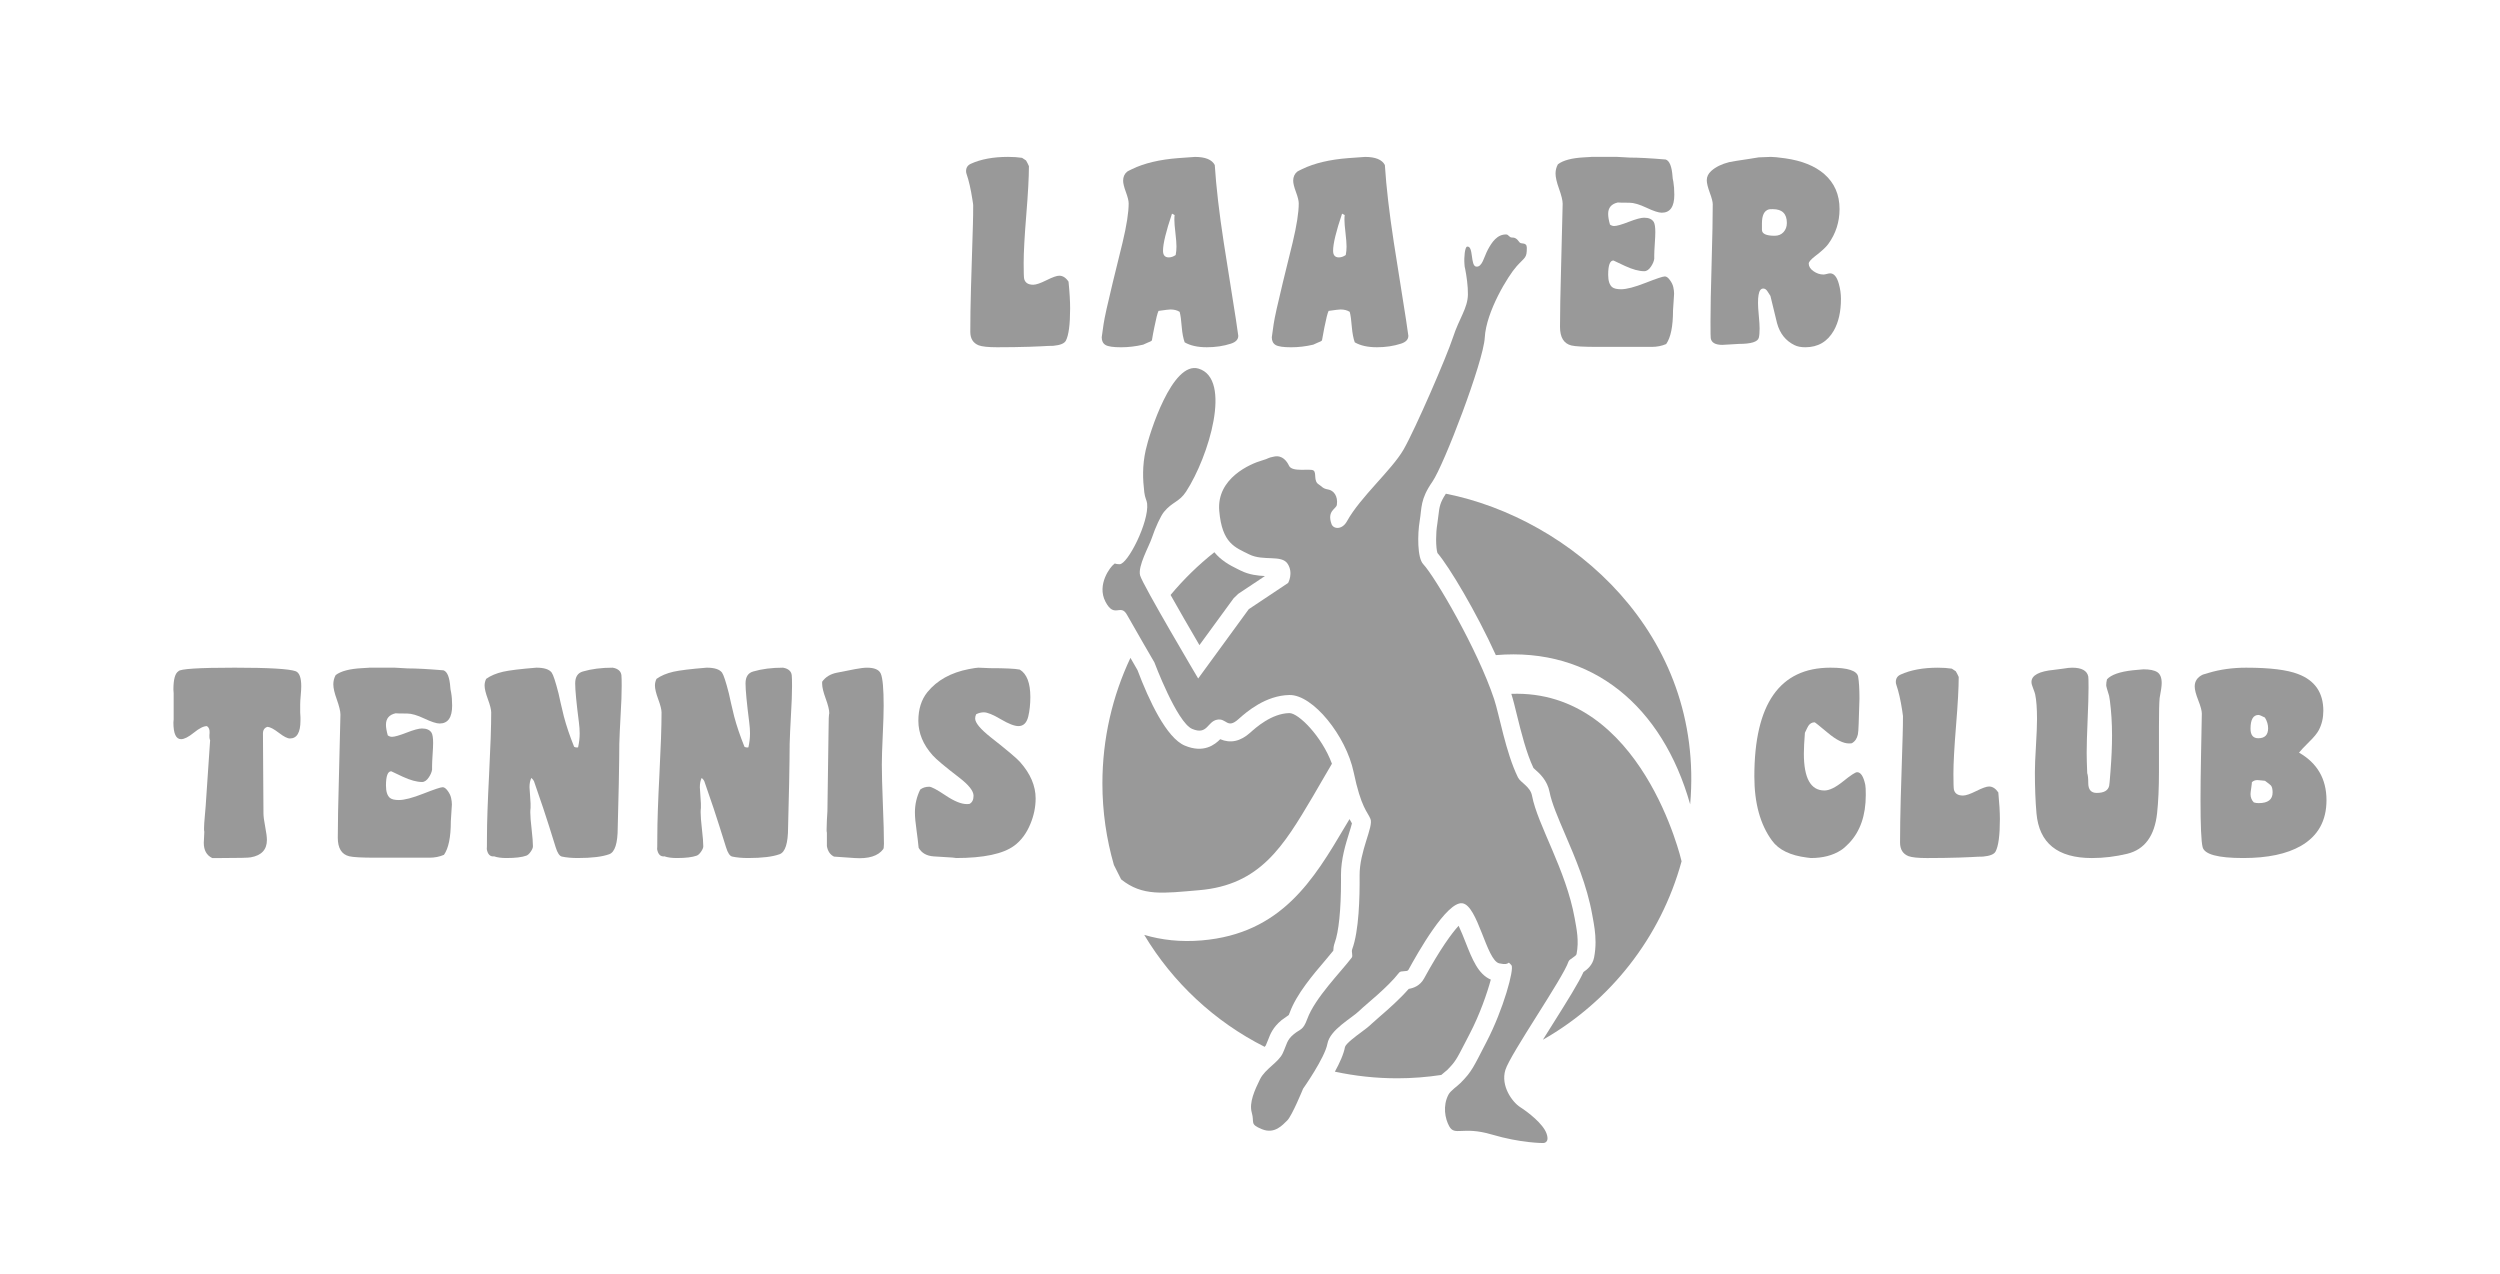 <?xml version="1.0" encoding="UTF-8" standalone="no"?>
<!-- Generator: Adobe Illustrator 14.0.0, SVG Export Plug-In . SVG Version: 6.00 Build 43363)  -->

<svg
   xmlns:dc="http://purl.org/dc/elements/1.1/"
   xmlns:cc="http://creativecommons.org/ns#"
   xmlns:rdf="http://www.w3.org/1999/02/22-rdf-syntax-ns#"
   xmlns:svg="http://www.w3.org/2000/svg"
   xmlns="http://www.w3.org/2000/svg"
   xmlns:sodipodi="http://sodipodi.sourceforge.net/DTD/sodipodi-0.dtd"
   xmlns:inkscape="http://www.inkscape.org/namespaces/inkscape"
   version="1.1"
   id="Ebene_1"
   x="0px"
   y="0px"
   width="328.333px"
   height="167.333px"
   viewBox="0 0 328.333 167.333"
   enable-background="new 0 0 328.333 167.333"
   xml:space="preserve"
   sodipodi:docname="logo-grey.svg"
   inkscape:version="0.92.0 r15299"><defs
     id="defs166" /><sodipodi:namedview
     pagecolor="#ffffff"
     bordercolor="#666666"
     borderopacity="1"
     objecttolerance="10"
     gridtolerance="10"
     guidetolerance="10"
     inkscape:pageopacity="0"
     inkscape:pageshadow="2"
     inkscape:window-width="1360"
     inkscape:window-height="752"
     id="namedview164"
     showgrid="false"
     inkscape:zoom="3.4243098"
     inkscape:cx="164.1665"
     inkscape:cy="83.666496"
     inkscape:window-x="3"
     inkscape:window-y="13"
     inkscape:window-maximized="0"
     inkscape:current-layer="Ebene_1" /><g
     id="g161"
     style="fill:#999999"><g
       id="g129"
       style="fill:#999999"><path
         d="M39.564,90.131c0,0.272-0.023,0.669-0.068,1.188c-0.049,0.521-0.072,0.918-0.072,1.191v1.063    c0,0.188,0.013,0.398,0.037,0.626c0,0.249,0,0.396,0,0.438c0,1.565-0.465,2.349-1.387,2.349c-0.325,0-0.812-0.25-1.458-0.747    c-0.649-0.5-1.146-0.76-1.494-0.782c-0.393,0.126-0.587,0.418-0.587,0.877c0,1.165,0.012,2.912,0.032,5.237    c0.025,2.325,0.035,4.072,0.035,5.238c0,0.395,0.075,0.987,0.228,1.77c0.149,0.778,0.224,1.357,0.224,1.734    c0,1.271-0.705,2.032-2.114,2.282c-0.302,0.062-1.598,0.094-3.888,0.094h-1.178c-0.74-0.354-1.11-1.022-1.11-2.003    c0-0.081,0.013-0.312,0.035-0.689c0.023-0.372,0.036-0.623,0.036-0.749c0-0.039-0.012-0.123-0.036-0.246v-0.254    c0-0.312,0.036-0.845,0.104-1.596c0.092-0.999,0.149-1.739,0.172-2.22c0.117-1.751,0.289-4.326,0.523-7.723    c-0.094-0.146-0.117-0.471-0.071-0.971c0.022-0.416-0.091-0.708-0.348-0.877c-0.438,0-1.01,0.286-1.714,0.86    c-0.708,0.571-1.266,0.857-1.682,0.857c-0.672,0-1.007-0.729-1.007-2.191c0-0.043,0.01-0.175,0.032-0.406c0-0.23,0-0.438,0-0.627    v-2.159c0-0.188,0-0.406,0-0.658c-0.022-0.251-0.032-0.406-0.032-0.468c0-1.336,0.217-2.14,0.659-2.413    c0.209-0.311,2.669-0.468,7.388-0.468c4.485,0,7.157,0.157,8.015,0.468C39.32,88.345,39.564,89.003,39.564,90.131z"
         id="path109"
         style="fill:#999999" /><path
         d="M59.381,92.67c0,1.567-0.552,2.351-1.649,2.351c-0.412,0-1.082-0.218-2.01-0.655c-0.926-0.438-1.68-0.656-2.251-0.656    c-0.893,0-1.396-0.01-1.51-0.032c-0.848,0.188-1.272,0.688-1.272,1.501c0,0.372,0.081,0.84,0.239,1.402    c0.183,0.126,0.368,0.188,0.55,0.188c0.341,0,0.98-0.183,1.916-0.547c0.935-0.363,1.607-0.549,2.017-0.549    c0.617,0,1.039,0.188,1.267,0.565c0.136,0.228,0.204,0.676,0.204,1.341c0,0.331-0.022,0.838-0.068,1.515    c-0.046,0.678-0.068,1.182-0.068,1.512v0.473c-0.045,0.311-0.185,0.642-0.416,0.995c-0.276,0.42-0.579,0.628-0.899,0.628    c-0.692,0-1.533-0.231-2.527-0.688c-0.621-0.293-1.13-0.533-1.52-0.718c-0.461,0-0.694,0.623-0.694,1.874    c0,0.788,0.175,1.33,0.522,1.623c0.231,0.185,0.62,0.279,1.177,0.279c0.713,0,1.789-0.279,3.217-0.842    c1.432-0.561,2.273-0.844,2.53-0.844c0.208,0,0.425,0.155,0.656,0.471c0.23,0.313,0.383,0.623,0.451,0.936    c0.067,0.314,0.104,0.606,0.104,0.877c0,0.168-0.026,0.531-0.071,1.094c-0.046,0.565-0.068,0.929-0.068,1.094    c0,2.085-0.298,3.556-0.903,4.41c-0.578,0.25-1.214,0.377-1.906,0.377h-0.279c-0.091,0-0.195,0-0.312,0c-1.085,0-3.247,0-6.484,0    c-1.805,0-2.962-0.062-3.468-0.188c-0.997-0.25-1.494-1.062-1.494-2.438c0-1.816,0.052-4.482,0.15-8.005l0.198-8.164    c0-0.438-0.163-1.104-0.483-2.001c-0.302-0.834-0.452-1.49-0.452-1.97c0-0.437,0.104-0.845,0.311-1.222    c0.692-0.52,1.838-0.82,3.435-0.904c0.784-0.043,1.085-0.063,0.901-0.063h3.435c0.137,0,0.425,0.017,0.864,0.048    c0.441,0.031,0.708,0.046,0.799,0.046c1.155,0,2.73,0.084,4.718,0.251c0.51,0.168,0.809,0.921,0.903,2.256    c0,0.124,0.033,0.345,0.104,0.66C59.333,91.43,59.381,92.001,59.381,92.67z"
         id="path111"
         style="fill:#999999" /><path
         d="M81.647,90.104c0,1.003-0.045,2.27-0.139,3.796c-0.09,1.63-0.149,2.897-0.172,3.796c0,0.98-0.022,2.729-0.068,5.238    l-0.139,5.738c0,2.071-0.371,3.243-1.111,3.513c-0.925,0.338-2.301,0.503-4.127,0.503c-0.809,0-1.503-0.063-2.081-0.188    c-0.325-0.061-0.601-0.474-0.832-1.229l-0.867-2.77c-0.348-1.134-1.007-3.099-1.978-5.893c-0.049-0.125-0.163-0.272-0.347-0.44    c-0.163,0.315-0.244,0.722-0.244,1.221c0,0.146,0.023,0.497,0.072,1.049c0.045,0.555,0.068,0.912,0.068,1.081v0.595    c-0.023,0.169-0.037,0.354-0.037,0.565c0,0.5,0.059,1.246,0.176,2.237c0.114,0.99,0.172,1.737,0.172,2.237    c0,0.188-0.097,0.425-0.295,0.704c-0.195,0.283-0.387,0.454-0.572,0.52c-0.578,0.208-1.444,0.312-2.601,0.312    c-0.672,0-1.214-0.074-1.63-0.22c-0.533,0.063-0.857-0.271-0.972-1.001c0.023,0.127,0.033-0.416,0.033-1.627    c0-1.815,0.095-4.526,0.28-8.135c0.184-3.607,0.276-6.318,0.276-8.133c0-0.377-0.144-0.956-0.433-1.737    c-0.289-0.783-0.435-1.384-0.435-1.8c0-0.314,0.071-0.606,0.208-0.88c0.578-0.415,1.319-0.727,2.222-0.936    c0.831-0.188,2.29-0.365,4.371-0.532c1.016,0,1.688,0.214,2.01,0.646c0.208,0.29,0.51,1.205,0.903,2.748    c0.139,0.665,0.37,1.665,0.694,2.997c0.322,1.23,0.773,2.562,1.352,4c0.117,0.062,0.23,0.092,0.347,0.092    c0.095,0,0.15-0.01,0.175-0.03c0.137-0.626,0.208-1.23,0.208-1.815c0-0.438-0.036-0.928-0.104-1.471    c-0.325-2.522-0.487-4.224-0.487-5.102c0-0.856,0.334-1.375,1.007-1.564c1.133-0.333,2.438-0.5,3.919-0.5    c0.045,0,0.14,0.021,0.279,0.063c0.529,0.167,0.819,0.481,0.868,0.943C81.638,88.941,81.647,89.416,81.647,90.104z"
         id="path113"
         style="fill:#999999" /><path
         d="M104.021,90.104c0,1.003-0.049,2.27-0.14,3.796c-0.091,1.63-0.149,2.897-0.172,3.796c0,0.98-0.022,2.729-0.071,5.238    l-0.137,5.738c0,2.071-0.371,3.243-1.11,3.513c-0.926,0.338-2.303,0.503-4.128,0.503c-0.811,0-1.503-0.063-2.081-0.188    c-0.325-0.061-0.604-0.474-0.832-1.229l-0.871-2.77c-0.347-1.134-1.003-3.099-1.977-5.893c-0.045-0.125-0.159-0.272-0.345-0.44    c-0.162,0.315-0.244,0.722-0.244,1.221c0,0.146,0.023,0.497,0.068,1.049c0.045,0.555,0.069,0.912,0.069,1.081v0.595    c-0.023,0.169-0.033,0.354-0.033,0.565c0,0.5,0.059,1.246,0.172,2.237c0.117,0.99,0.175,1.737,0.175,2.237    c0,0.188-0.1,0.425-0.294,0.704c-0.195,0.283-0.387,0.454-0.572,0.52c-0.578,0.208-1.445,0.312-2.601,0.312    c-0.673,0-1.215-0.074-1.631-0.22c-0.532,0.063-0.857-0.271-0.974-1.001c0.026,0.127,0.036-0.416,0.036-1.627    c0-1.815,0.09-4.526,0.276-8.135c0.185-3.607,0.279-6.318,0.279-8.133c0-0.377-0.146-0.956-0.435-1.737    c-0.289-0.783-0.432-1.384-0.432-1.8c0-0.314,0.068-0.606,0.208-0.88c0.578-0.415,1.318-0.727,2.22-0.936    c0.833-0.188,2.29-0.365,4.371-0.532c1.016,0,1.686,0.214,2.011,0.646c0.208,0.29,0.51,1.205,0.902,2.748    c0.137,0.665,0.37,1.665,0.692,2.997c0.325,1.23,0.776,2.562,1.354,4c0.117,0.062,0.23,0.092,0.348,0.092    c0.09,0,0.149-0.01,0.172-0.03c0.139-0.626,0.208-1.23,0.208-1.815c0-0.438-0.032-0.928-0.104-1.471    c-0.321-2.522-0.484-4.224-0.484-5.102c0-0.856,0.334-1.375,1.007-1.564c1.133-0.333,2.439-0.5,3.919-0.5    c0.045,0,0.136,0.021,0.276,0.063c0.532,0.167,0.821,0.481,0.867,0.943C104.008,88.941,104.021,89.416,104.021,90.104z"
         id="path115"
         style="fill:#999999" /><path
         d="M116.091,110.813c0,0.418-0.037,0.659-0.104,0.72c-0.672,0.896-1.919,1.281-3.744,1.156l-2.708-0.188    c-0.508-0.25-0.822-0.708-0.936-1.373v-1.688c0-0.104-0.014-0.197-0.036-0.282v-0.28c0-0.415,0.012-0.812,0.036-1.188l0.068-1.156    c0-0.373,0.046-3.676,0.14-9.907c0-0.436,0.013-1.208,0.036-2.312c0.022-0.374,0.045-0.592,0.068-0.656    c0-0.415-0.156-1.052-0.468-1.906c-0.313-0.854-0.468-1.501-0.468-1.938v-0.279c0.438-0.623,1.085-1.02,1.942-1.188l2.394-0.47    c0.646-0.123,1.166-0.187,1.558-0.187c0.971,0,1.571,0.26,1.806,0.779c0.253,0.585,0.379,1.993,0.379,4.221    c0,0.854-0.038,2.142-0.119,3.858c-0.082,1.722-0.121,3.007-0.121,3.861c0,1.165,0.045,2.899,0.136,5.202    C116.046,107.913,116.091,109.646,116.091,110.813z"
         id="path117"
         style="fill:#999999" /><path
         d="M136.013,104.854c0,1.144-0.233,2.267-0.694,3.37c-0.51,1.229-1.215,2.177-2.114,2.841    c-1.458,1.082-4.026,1.624-7.702,1.624c0.072,0,0.065-0.006-0.017-0.016c-0.081-0.01-0.214-0.026-0.399-0.048    c-0.555-0.04-1.377-0.093-2.461-0.153c-0.925-0.062-1.584-0.439-1.978-1.128c-0.072-0.727-0.163-1.506-0.28-2.34    c-0.136-0.936-0.208-1.705-0.208-2.31c0-1.063,0.234-2.058,0.695-2.997c0.321-0.25,0.718-0.373,1.179-0.373    c0.299,0,1.016,0.38,2.149,1.14c1.134,0.76,2.059,1.137,2.776,1.137c0.186,0,0.312-0.01,0.38-0.029    c0.347-0.188,0.52-0.543,0.52-1.063c0-0.626-0.624-1.419-1.87-2.376c-1.874-1.439-3.042-2.416-3.503-2.939    c-1.25-1.397-1.875-2.906-1.875-4.532c0-1.521,0.394-2.771,1.179-3.752c1.273-1.564,3.088-2.575,5.445-3.034    c0.65-0.123,1.065-0.187,1.25-0.187c0.113,0,0.374,0.011,0.779,0.031c0.406,0.022,0.653,0.032,0.748,0.032    c1.987,0,3.296,0.062,3.919,0.189c0.925,0.562,1.387,1.764,1.387,3.602c0,0.958-0.095,1.815-0.276,2.568    c-0.208,0.835-0.637,1.25-1.286,1.25c-0.529,0-1.306-0.301-2.322-0.902c-1.02-0.604-1.757-0.906-2.222-0.906    c-0.347,0-0.682,0.084-1.006,0.25c-0.091,0.166-0.136,0.355-0.136,0.563c0,0.562,0.682,1.384,2.045,2.464    c2.15,1.688,3.433,2.771,3.852,3.248C135.331,101.616,136.013,103.21,136.013,104.854z"
         id="path119"
         style="fill:#999999" /><path
         d="M245.039,104.415c0,2.666-0.728,4.768-2.182,6.306c-0.397,0.416-0.753,0.731-1.079,0.939    c-1.061,0.685-2.377,1.028-3.952,1.028c-0.067,0-0.243-0.022-0.521-0.063c-2.17-0.271-3.699-1.008-4.576-2.219    c-1.549-2.104-2.325-4.916-2.325-8.437c0-9.521,3.329-14.281,9.993-14.281c2.285,0,3.5,0.396,3.639,1.189    c0.113,0.648,0.173,1.606,0.173,2.88c0,0.312-0.033,1.408-0.104,3.286c-0.021,0.729-0.06,1.201-0.104,1.409    c-0.114,0.542-0.38,0.928-0.792,1.159c-0.072,0.02-0.197,0.028-0.384,0.028c-0.739,0-1.662-0.46-2.766-1.389    c-1.112-0.926-1.687-1.387-1.731-1.387c-0.348,0-0.624,0.155-0.832,0.468c-0.044,0.062-0.197,0.363-0.451,0.905    c-0.09,1.143-0.137,2.059-0.137,2.743c0,3.229,0.899,4.839,2.703,4.839c0.643,0,1.461-0.399,2.455-1.201    c0.992-0.799,1.604-1.202,1.834-1.202c0.482,0,0.841,0.553,1.074,1.656C245.02,103.282,245.039,103.729,245.039,104.415z"
         id="path121"
         style="fill:#999999" /><path
         d="M262.652,107.585c0,2.107-0.188,3.516-0.556,4.228c-0.185,0.376-0.739,0.603-1.666,0.688    c-0.394,0-0.912,0.023-1.558,0.063c-0.789,0.041-1.31,0.063-1.563,0.063c-1.295,0.041-2.705,0.063-4.229,0.063    c-1.183,0-1.991-0.085-2.431-0.249c-0.739-0.293-1.109-0.888-1.109-1.782c0-1.687,0.033-3.615,0.09-5.78l0.254-8.313    c0.026-0.793,0.04-1.634,0.04-2.53c0-0.085-0.036-0.334-0.105-0.75c-0.211-1.354-0.463-2.471-0.766-3.345    c-0.045-0.123-0.067-0.25-0.067-0.372c0-0.462,0.207-0.784,0.622-0.972c1.319-0.604,2.952-0.906,4.894-0.906    c0.692,0,1.307,0.042,1.839,0.125l0.519,0.343c0.137,0.229,0.268,0.48,0.384,0.749c0,1.416-0.116,3.537-0.348,6.365    c-0.23,2.832-0.348,4.952-0.348,6.368c0,1.228,0.027,1.926,0.071,2.091c0.14,0.5,0.533,0.75,1.186,0.75    c0.375,0,0.952-0.198,1.745-0.594c0.792-0.396,1.347-0.595,1.675-0.595c0.461,0,0.869,0.264,1.221,0.783    C262.581,105.474,262.652,106.643,262.652,107.585z"
         id="path123"
         style="fill:#999999" /><path
         d="M283.902,89.712c0,0.376-0.091,1.032-0.271,1.967c-0.058,0.585-0.087,1.813-0.087,3.683c0,0.666,0,1.666,0,2.997    c0,1.335,0,2.332,0,2.998c0,2.144-0.085,3.955-0.244,5.432c-0.324,2.998-1.629,4.777-3.919,5.34    c-1.547,0.372-3.095,0.561-4.643,0.561c-4.509,0-6.934-1.958-7.281-5.874c-0.137-1.565-0.208-3.363-0.208-5.406    c0-0.771,0.045-1.932,0.141-3.484c0.094-1.552,0.138-2.714,0.138-3.484c0-1.396-0.08-2.481-0.243-3.25    c-0.021-0.124-0.117-0.396-0.275-0.813c-0.14-0.335-0.211-0.604-0.211-0.811c0-0.878,0.997-1.41,2.983-1.599    c0.187-0.02,0.578-0.071,1.183-0.154c0.481-0.083,0.876-0.125,1.177-0.125c1.25,0,1.953,0.383,2.116,1.156    c0.023,0.065,0.036,0.564,0.036,1.5c0,0.941-0.042,2.357-0.123,4.254c-0.083,1.896-0.121,3.314-0.121,4.25    c0,0.669,0.024,1.565,0.071,2.691c0.091,0.251,0.137,0.689,0.137,1.313c0,0.854,0.371,1.284,1.114,1.284    c0.948,0,1.493-0.313,1.633-0.939c0.022-0.021,0.081-0.665,0.176-1.933c0.133-1.708,0.2-3.27,0.2-4.685    c0-1.625-0.097-3.131-0.278-4.523c-0.022-0.128-0.059-0.345-0.104-0.66c-0.254-0.808-0.384-1.275-0.384-1.403    c0-0.249,0.036-0.509,0.104-0.778c0.556-0.604,1.688-1.001,3.4-1.188c0.809-0.085,1.27-0.124,1.387-0.124    c0.835,0,1.441,0.124,1.822,0.374C283.708,88.526,283.902,89.007,283.902,89.712z"
         id="path125"
         style="fill:#999999" /><path
         d="M305.545,105.094c0,2.708-1.12,4.709-3.363,6.001c-1.852,1.062-4.372,1.594-7.564,1.594c-3.33,0-5.11-0.48-5.342-1.438    c-0.184-0.727-0.275-2.802-0.275-6.218c0-1.54,0.021-3.427,0.064-5.656l0.107-5.658c0-0.372-0.155-0.957-0.467-1.746    c-0.313-0.793-0.468-1.396-0.468-1.815c0-0.707,0.356-1.227,1.074-1.562l0.729-0.217c1.525-0.462,3.182-0.689,4.961-0.689    c3.12,0,5.399,0.282,6.833,0.845c2.193,0.831,3.296,2.438,3.296,4.813c0,0.938-0.2,1.779-0.588,2.528    c-0.234,0.44-0.649,0.949-1.254,1.533c-0.691,0.688-1.143,1.166-1.351,1.438C304.341,100.22,305.545,102.305,305.545,105.094z     M297.879,95.645c0-0.478-0.14-0.948-0.421-1.407c-0.443-0.227-0.722-0.341-0.839-0.341c-0.699,0-1.05,0.602-1.05,1.809    c0,0.836,0.342,1.251,1.017,1.251C297.449,96.956,297.879,96.518,297.879,95.645z M298.469,104.074    c0-0.416-0.071-0.722-0.214-0.905c-0.098-0.104-0.357-0.313-0.786-0.624c-0.051,0-0.204-0.017-0.468-0.049    c-0.262-0.029-0.442-0.046-0.535-0.046c-0.289,0-0.526,0.095-0.719,0.279c0,0.104-0.027,0.36-0.087,0.767    c-0.061,0.406-0.091,0.668-0.091,0.796c0,0.435,0.147,0.802,0.432,1.091c0.189,0.064,0.403,0.094,0.643,0.094    C297.859,105.477,298.469,105.009,298.469,104.074z"
         id="path127"
         style="fill:#999999" /></g><g
       id="g141"
       style="fill:#999999"><path
         d="M140.543,40.5c0,2.109-0.186,3.519-0.553,4.228c-0.185,0.377-0.741,0.606-1.666,0.69c-0.393,0-0.913,0.02-1.563,0.062    c-0.786,0.042-1.305,0.063-1.562,0.063c-1.292,0.04-2.705,0.063-4.231,0.063c-1.179,0-1.987-0.085-2.429-0.252    c-0.737-0.29-1.106-0.885-1.106-1.781c0-1.687,0.028-3.614,0.091-5.78l0.253-8.314c0.025-0.79,0.035-1.634,0.035-2.531    c0-0.083-0.032-0.333-0.104-0.75c-0.208-1.354-0.461-2.468-0.763-3.343c-0.046-0.125-0.068-0.25-0.068-0.375    c0-0.458,0.208-0.78,0.624-0.969c1.318-0.604,2.949-0.906,4.89-0.906c0.695,0,1.309,0.042,1.842,0.125l0.52,0.344    c0.136,0.228,0.263,0.477,0.379,0.747c0,1.416-0.113,3.538-0.344,6.368c-0.23,2.828-0.347,4.952-0.347,6.366    c0,1.228,0.023,1.924,0.071,2.09c0.14,0.499,0.533,0.75,1.186,0.75c0.37,0,0.951-0.198,1.744-0.594    c0.789-0.395,1.347-0.592,1.673-0.592c0.464,0,0.873,0.261,1.22,0.783C140.475,38.391,140.543,39.56,140.543,40.5z"
         id="path131"
         style="fill:#999999" /><path
         d="M162.627,44.103c0,0.48-0.324,0.824-0.971,1.032c-0.971,0.314-2.023,0.471-3.156,0.471c-1.205,0-2.176-0.216-2.913-0.646    c-0.188-0.521-0.315-1.189-0.383-2.003c-0.068-0.917-0.162-1.585-0.276-2.002c-0.324-0.208-0.73-0.311-1.215-0.311    c-0.162,0-0.682,0.061-1.561,0.186c-0.141,0.291-0.325,1.02-0.556,2.187c-0.117,0.562-0.222,1.123-0.312,1.685    c-0.094,0.104-0.266,0.198-0.52,0.281l-0.627,0.281c-0.971,0.229-1.941,0.344-2.912,0.344c-1.016,0-1.695-0.099-2.03-0.299    c-0.334-0.198-0.503-0.535-0.503-1.016c0.023-0.167,0.105-0.741,0.244-1.721c0.117-0.812,0.521-2.648,1.215-5.505l1.282-5.225    c0.533-2.234,0.799-3.944,0.799-5.133c0-0.333-0.124-0.829-0.364-1.485c-0.243-0.658-0.363-1.153-0.363-1.488    c0-0.5,0.172-0.896,0.52-1.188c0.045-0.042,0.266-0.156,0.659-0.344c1.594-0.772,3.617-1.252,6.069-1.44l2.185-0.156    c1.364,0,2.231,0.354,2.602,1.063c0.185,2.879,0.577,6.269,1.179,10.171l1.597,10.106    C162.523,43.301,162.627,44.02,162.627,44.103z M154.509,32.368c0-0.395-0.045-0.982-0.136-1.762    c-0.095-0.78-0.14-1.369-0.14-1.764c0-0.272,0.013-0.468,0.035-0.595l-0.346-0.187c-0.787,2.33-1.18,3.956-1.18,4.87    c0,0.584,0.253,0.875,0.763,0.875c0.299,0,0.601-0.104,0.9-0.312C154.477,33.138,154.509,32.765,154.509,32.368z"
         id="path133"
         style="fill:#999999" /><path
         d="M184.965,44.103c0,0.48-0.324,0.824-0.971,1.032c-0.971,0.314-2.022,0.471-3.156,0.471c-1.204,0-2.173-0.216-2.912-0.646    c-0.189-0.521-0.312-1.189-0.384-2.003c-0.071-0.917-0.162-1.585-0.279-2.002c-0.324-0.208-0.728-0.311-1.215-0.311    c-0.158,0-0.682,0.061-1.558,0.186c-0.141,0.291-0.325,1.02-0.556,2.187c-0.113,0.562-0.218,1.123-0.313,1.685    c-0.093,0.104-0.266,0.198-0.522,0.281l-0.623,0.281c-0.971,0.229-1.942,0.344-2.913,0.344c-1.018,0-1.693-0.099-2.03-0.299    c-0.334-0.198-0.502-0.535-0.502-1.016c0.024-0.167,0.104-0.741,0.242-1.721c0.116-0.812,0.522-2.648,1.216-5.505l1.282-5.225    c0.533-2.234,0.799-3.944,0.799-5.133c0-0.333-0.121-0.829-0.364-1.485c-0.243-0.658-0.366-1.153-0.366-1.488    c0-0.5,0.175-0.896,0.522-1.188c0.046-0.042,0.264-0.156,0.66-0.344c1.594-0.772,3.616-1.252,6.071-1.44l2.183-0.156    c1.363,0,2.233,0.354,2.604,1.063c0.182,2.879,0.578,6.269,1.177,10.171l1.596,10.106    C184.861,43.301,184.965,44.02,184.965,44.103z M176.847,32.368c0-0.395-0.046-0.982-0.136-1.762    c-0.095-0.78-0.14-1.369-0.14-1.764c0-0.272,0.01-0.468,0.035-0.595l-0.347-0.187c-0.79,2.33-1.179,3.956-1.179,4.87    c0,0.584,0.253,0.875,0.76,0.875c0.302,0,0.604-0.104,0.902-0.312C176.814,33.138,176.847,32.765,176.847,32.368z"
         id="path135"
         style="fill:#999999" /><path
         d="M219.893,25.586c0,1.567-0.549,2.35-1.649,2.35c-0.409,0-1.082-0.217-2.008-0.656c-0.928-0.436-1.678-0.656-2.25-0.656    c-0.893,0-1.398-0.01-1.51-0.031c-0.851,0.188-1.272,0.687-1.272,1.499c0,0.375,0.078,0.843,0.24,1.404    c0.182,0.125,0.363,0.188,0.545,0.188c0.345,0,0.981-0.182,1.916-0.546c0.936-0.364,1.611-0.546,2.02-0.546    c0.617,0,1.039,0.187,1.267,0.562c0.137,0.229,0.205,0.676,0.205,1.342c0,0.333-0.023,0.839-0.068,1.515    c-0.045,0.677-0.072,1.18-0.072,1.515v0.468c-0.045,0.311-0.181,0.644-0.415,0.999c-0.271,0.417-0.574,0.625-0.896,0.625    c-0.694,0-1.531-0.229-2.526-0.687c-0.623-0.292-1.129-0.53-1.522-0.718c-0.461,0-0.691,0.624-0.691,1.872    c0,0.792,0.175,1.332,0.52,1.624c0.233,0.188,0.623,0.28,1.175,0.28c0.719,0,1.79-0.28,3.222-0.843    c1.429-0.562,2.272-0.842,2.526-0.842c0.208,0,0.429,0.155,0.656,0.469c0.234,0.311,0.383,0.625,0.454,0.938    c0.068,0.312,0.104,0.604,0.104,0.875c0,0.167-0.025,0.532-0.07,1.096c-0.045,0.562-0.072,0.927-0.072,1.092    c0,2.084-0.298,3.556-0.898,4.41c-0.579,0.25-1.215,0.375-1.907,0.375h-0.279c-0.091,0-0.194,0-0.312,0c-1.088,0-3.247,0-6.488,0    c-1.802,0-2.958-0.062-3.469-0.187c-0.992-0.25-1.489-1.063-1.489-2.44c0-1.812,0.049-4.481,0.146-8.005l0.202-8.162    c0-0.438-0.163-1.104-0.487-2c-0.298-0.835-0.448-1.491-0.448-1.972c0-0.436,0.104-0.844,0.313-1.219    c0.69-0.521,1.838-0.823,3.432-0.908c0.785-0.041,1.088-0.062,0.899-0.062h3.436c0.14,0,0.429,0.015,0.866,0.047    c0.439,0.033,0.705,0.045,0.8,0.045c1.156,0,2.728,0.085,4.718,0.252c0.507,0.167,0.81,0.919,0.903,2.255    c0,0.127,0.032,0.346,0.104,0.66C219.848,24.344,219.893,24.919,219.893,25.586z"
         id="path137"
         style="fill:#999999" /><path
         d="M241.778,39.248c0,1.671-0.312,3.059-0.935,4.165c-0.834,1.462-2.081,2.193-3.747,2.193c-0.577,0-1.053-0.094-1.423-0.283    c-1.155-0.565-1.92-1.526-2.289-2.885c-0.186-0.792-0.475-1.984-0.867-3.572c-0.022-0.021-0.149-0.219-0.383-0.596    c-0.159-0.251-0.344-0.375-0.552-0.375c-0.325,0-0.533,0.281-0.624,0.843c-0.049,0.249-0.071,0.603-0.071,1.06    c0,0.375,0.032,0.932,0.104,1.671s0.104,1.296,0.104,1.669c0,0.521-0.032,0.927-0.104,1.219c-0.137,0.541-1.017,0.811-2.636,0.811    c-0.137,0-0.491,0.021-1.06,0.063c-0.565,0.042-0.929,0.062-1.091,0.062c-0.926,0-1.435-0.291-1.526-0.875    c-0.022-0.042-0.032-0.76-0.032-2.156c0-1.708,0.045-4.281,0.148-7.719c0.099-3.437,0.147-6.011,0.147-7.719    c0-0.311-0.131-0.822-0.394-1.531c-0.26-0.708-0.39-1.25-0.39-1.625c0-0.458,0.195-0.864,0.592-1.219    c0.574-0.52,1.359-0.907,2.354-1.156c0.254-0.062,1.156-0.208,2.705-0.436l0.383-0.064c0.273-0.043,0.539-0.083,0.793-0.125    c0.929-0.041,1.457-0.062,1.597-0.062c0.345,0,0.969,0.062,1.871,0.187c2.195,0.313,3.904,1.001,5.131,2.065    c1.338,1.167,2.01,2.698,2.01,4.596c0,1.708-0.497,3.241-1.483,4.597c-0.303,0.417-0.891,0.959-1.767,1.625    c-0.534,0.418-0.796,0.731-0.796,0.941c0,0.373,0.208,0.708,0.623,1c0.42,0.292,0.855,0.438,1.319,0.438    c0.094,0,0.235-0.026,0.432-0.078c0.197-0.052,0.345-0.078,0.435-0.078c0.509,0,0.89,0.459,1.144,1.379    C241.688,37.944,241.778,38.6,241.778,39.248z M234.674,29.279c0-1.208-0.617-1.811-1.844-1.811c-0.279,0-0.455,0.01-0.522,0.031    c-0.605,0.167-0.907,0.781-0.907,1.841v0.843c0,0.521,0.559,0.781,1.669,0.781c0.487,0,0.878-0.161,1.169-0.483    C234.531,30.158,234.674,29.756,234.674,29.279z"
         id="path139"
         style="fill:#999999" /></g><path
       d="M171.558,116.43c-0.218,0.257-0.439,0.511-0.669,0.76c0.003-0.003,0.003-0.003,0.009-0.003"
       id="path143"
       style="fill:#999999" /><g
       id="g157"
       style="fill:#999999"><g
         id="g149"
         style="fill:#999999"><g
           id="g147"
           style="fill:#999999"><path
             fill="#9C9E9F"
             d="M192.467,123.729c-0.241-0.613-0.585-1.482-0.902-2.143c-0.891,0.966-2.417,3.041-4.54,6.923      c-0.53,0.969-1.404,1.264-2.014,1.364c-1.188,1.36-2.683,2.674-3.832,3.663l-1.025,0.909c-0.403,0.396-0.906,0.766-1.437,1.163      c-0.577,0.422-1.919,1.415-2.071,1.879c-0.168,0.939-0.708,2.124-1.332,3.257c2.638,0.568,5.375,0.871,8.184,0.871      c1.968,0,3.896-0.153,5.787-0.438c0.148-0.127,0.293-0.247,0.432-0.361l0.342-0.285c1.058-1.064,1.229-1.399,2.354-3.582      l0.627-1.214c1.312-2.517,2.278-5.321,2.754-7.083C194.142,127.96,193.356,125.99,192.467,123.729z M176.116,115.001v-0.097      c0-2.086,0.621-4.063,1.072-5.515c0.126-0.402,0.289-0.916,0.366-1.25c-0.006-0.017-0.032-0.059-0.032-0.059      c-0.091-0.162-0.188-0.331-0.285-0.507c-0.198,0.331-0.396,0.662-0.592,0.99c-4.092,6.911-8.325,14.058-18.817,14.943      c-2.773,0.237-5.283-0.054-7.553-0.727c3.763,6.276,9.255,11.397,15.818,14.706c0.069-0.073,0.123-0.14,0.149-0.188l0.305-0.741      c0.292-0.76,0.623-1.626,1.76-2.574l0.926-0.659c0,0,0.017-0.01,0.022-0.014c0.03-0.067,0.075-0.176,0.137-0.337      c0.89-2.43,3.039-4.948,4.767-6.973c0,0,0.535-0.649,0.948-1.146c0.007-0.302,0.046-0.66,0.188-1.039      c0.526-1.423,0.825-4.357,0.825-8.117C176.12,115.473,176.12,115.238,176.116,115.001z"
             id="path145"
             style="fill:#999999" /></g></g><g
         id="g155"
         style="fill:#999999"><path
           fill="#9C9E9F"
           d="M169.333,93.653c-2.338,0.046-4.43,1.932-5.118,2.552c-1.305,1.176-2.608,1.446-3.961,0.878     c-0.688,0.702-2.156,1.891-4.656,0.838c-2.406-1.017-4.692-5.908-6.208-9.914c-0.16-0.278-0.507-0.882-0.926-1.606     c-2.361,5.006-3.682,10.598-3.682,16.501c0,3.712,0.532,7.301,1.51,10.697l0.948,1.889c2.81,2.26,5.507,1.825,10.233,1.426     c8.056-0.678,11.09-5.8,14.934-12.284c0.837-1.419,1.656-2.876,2.52-4.328C173.581,96.667,170.515,93.631,169.333,93.653z      M162.018,78.572l0.606-0.583c0,0,1.974-1.317,3.504-2.335c-0.93-0.047-2.068-0.161-3.186-0.719l-0.395-0.194     c-1.125-0.545-2.2-1.164-3.061-2.214c-2.103,1.667-4.032,3.548-5.75,5.611c1.02,1.819,2.374,4.168,3.789,6.587     C159.494,82.03,162.018,78.572,162.018,78.572z M189.892,64.84c-0.782,1.176-0.854,1.77-0.971,2.783l-0.153,1.169     c-0.113,0.664-0.158,1.39-0.158,2.037c0,0.819,0.073,1.501,0.175,1.799c1.542,1.79,5.098,7.753,7.669,13.41     c12.69-1.08,21.9,6.76,25.521,19.599C223.926,83.168,206.208,68.077,189.892,64.84z"
           id="path151"
           style="fill:#999999" /><path
           fill="#9C9E9F"
           d="M198.486,91.124c0.24,0.744,0.474,1.711,0.747,2.824c0.546,2.213,1.222,4.938,2.162,6.917     c0.082,0.071,0.188,0.172,0.188,0.172c0.611,0.536,1.631,1.439,1.93,2.995c0.27,1.418,1.123,3.405,2.026,5.51     c1.351,3.146,2.884,6.716,3.578,10.612l0.059,0.325c0.175,0.941,0.373,2.031,0.373,3.26c0,0.634-0.055,1.299-0.188,1.997     c-0.202,1.036-0.919,1.595-1.395,1.92c-0.632,1.396-2.031,3.646-4.107,6.942c-0.373,0.593-0.795,1.269-1.225,1.954     c8.827-5.029,15.483-13.424,18.215-23.438C220.851,113.114,215.662,90.501,198.486,91.124z"
           id="path153"
           style="fill:#999999" /></g></g><path
       enable-background="new    "
       d="M159.822,94.524c-1.276,0.262-1.241,2.052-3.247,1.208c-2.004-0.845-4.965-8.738-4.965-8.738   s-2.737-4.702-3.598-6.249c-0.857-1.546-1.643,0.547-2.828-1.718c-1.182-2.265,0.672-4.624,1.107-4.925   c0.435-0.299-0.328-0.042,0.737,0c1.068,0.043,3.896-5.561,3.627-7.973c-0.052-0.436-0.283-0.717-0.373-1.479   c-0.202-1.72-0.273-3.453,0.185-5.533c0.487-2.215,3.491-11.759,6.948-10.704c4.43,1.355,1.345,11.546-1.646,16.154   c-0.893,1.376-1.802,1.319-2.904,2.665c-0.406,0.494-1.106,1.969-1.601,3.446c-0.354,1.067-1.861,3.68-1.53,4.9   c0.332,1.222,7.625,13.532,7.625,13.532l6.643-9.104l5.168-3.443c0,0,0.734-1.291-0.064-2.522   c-0.798-1.229-3.196-0.308-5.042-1.229c-1.846-0.924-3.567-1.416-3.938-5.72c-0.367-4.306,4.139-6.196,5.604-6.614   c1.006-0.288,0.661-0.336,1.627-0.52c1.063-0.203,1.649,0.609,1.935,1.214c0.417,0.89,2.787,0.313,3.216,0.622   c0.432,0.307-0.046,1.384,0.689,1.83c0.421,0.259,0.486,0.538,1.227,0.662c0.736,0.123,1.313,0.876,1.149,2.011   c-0.078,0.563-1.335,0.771-0.701,2.532c0.244,0.677,1.392,0.786,2.028-0.37c1.754-3.183,5.888-6.733,7.428-9.409   c1.539-2.676,5.688-12.253,6.501-14.76c0.818-2.506,1.923-3.798,1.955-5.612c0.02-1.064-0.193-2.514-0.345-3.27   c-0.11-0.53-0.072-0.276-0.11-0.713c-0.075-0.901,0.059-2.26,0.347-2.305c0.877-0.138,0.399,2.537,1.199,2.628   c0.799,0.092,1.025-1.309,1.533-2.239c0.503-0.93,1.217-2.044,2.447-1.982c0.233,0.011,0.396,0.399,0.677,0.396   c0.389-0.006,0.642,0.086,1.038,0.64c0.195,0.271,0.938-0.075,0.949,0.695c0.011,1.399-0.234,1.213-1.339,2.445   c-1.107,1.229-4.004,5.938-4.183,9.363c-0.162,3.127-5.37,16.763-6.888,18.941c-1.613,2.322-1.366,3.398-1.658,5.136   c-0.293,1.737-0.325,4.843,0.46,5.675c1.54,1.632,7.148,11.208,9.313,17.726c0.688,2.068,1.521,7.014,3.134,10.29   c0.337,0.686,1.614,1.184,1.844,2.397c0.738,3.873,4.459,9.71,5.603,16.097c0.256,1.427,0.59,2.947,0.246,4.702   c-0.059,0.312-0.944,0.649-1.052,0.974c-0.709,2.166-7.65,12.142-8.297,14.248c-0.646,2.108,0.926,4.229,1.938,4.875   c1.014,0.646,3.026,2.186,3.475,3.491c0.448,1.305-0.493,1.228-0.493,1.228s-2.874,0.017-6.715-1.12   c-3.845-1.137-4.846,0.259-5.586-1.092c-0.546-1-0.866-2.669-0.091-4.146c0.271-0.518,1.175-1.117,1.568-1.515   c1.536-1.538,1.711-2.109,3.412-5.38c2.254-4.329,3.689-9.651,3.287-10.096c-0.708-0.785,0.077,0.12-1.599-0.247   c-1.678-0.371-2.812-7.631-4.854-7.892c-2.047-0.263-5.895,6.585-7.079,8.752c-0.166,0.299-0.972,0.039-1.215,0.356   c-1.529,1.979-4.374,4.173-5.237,5.021c-1.001,0.983-3.845,2.462-4.184,4.323c-0.337,1.855-3.194,5.903-3.194,5.903   s-1.449,3.548-2.078,4.166c-0.631,0.613-1.659,1.828-3.318,1.152c-1.664-0.678-0.956-0.845-1.34-2.169   c-0.385-1.32,0.4-2.997,1.076-4.382c0.678-1.382,2.414-2.197,2.983-3.411c0.568-1.216,0.508-1.725,1.43-2.491   c0.923-0.77,1.234-0.487,1.799-2.03c1.013-2.77,4.397-6.149,5.842-8.055c0.179-0.241-0.071-0.748,0.055-1.089   c0.896-2.403,1-6.865,0.975-9.677c-0.029-3.211,1.844-6.41,1.429-7.439c-0.389-0.968-1.222-1.416-2.211-6.149   c-0.99-4.739-5.335-10.191-8.439-10.132c-3.108,0.058-5.587,2.179-6.684,3.165C161.139,95.816,161.095,94.254,159.822,94.524z"
       id="path159"
       style="fill:#999999" /></g></svg>